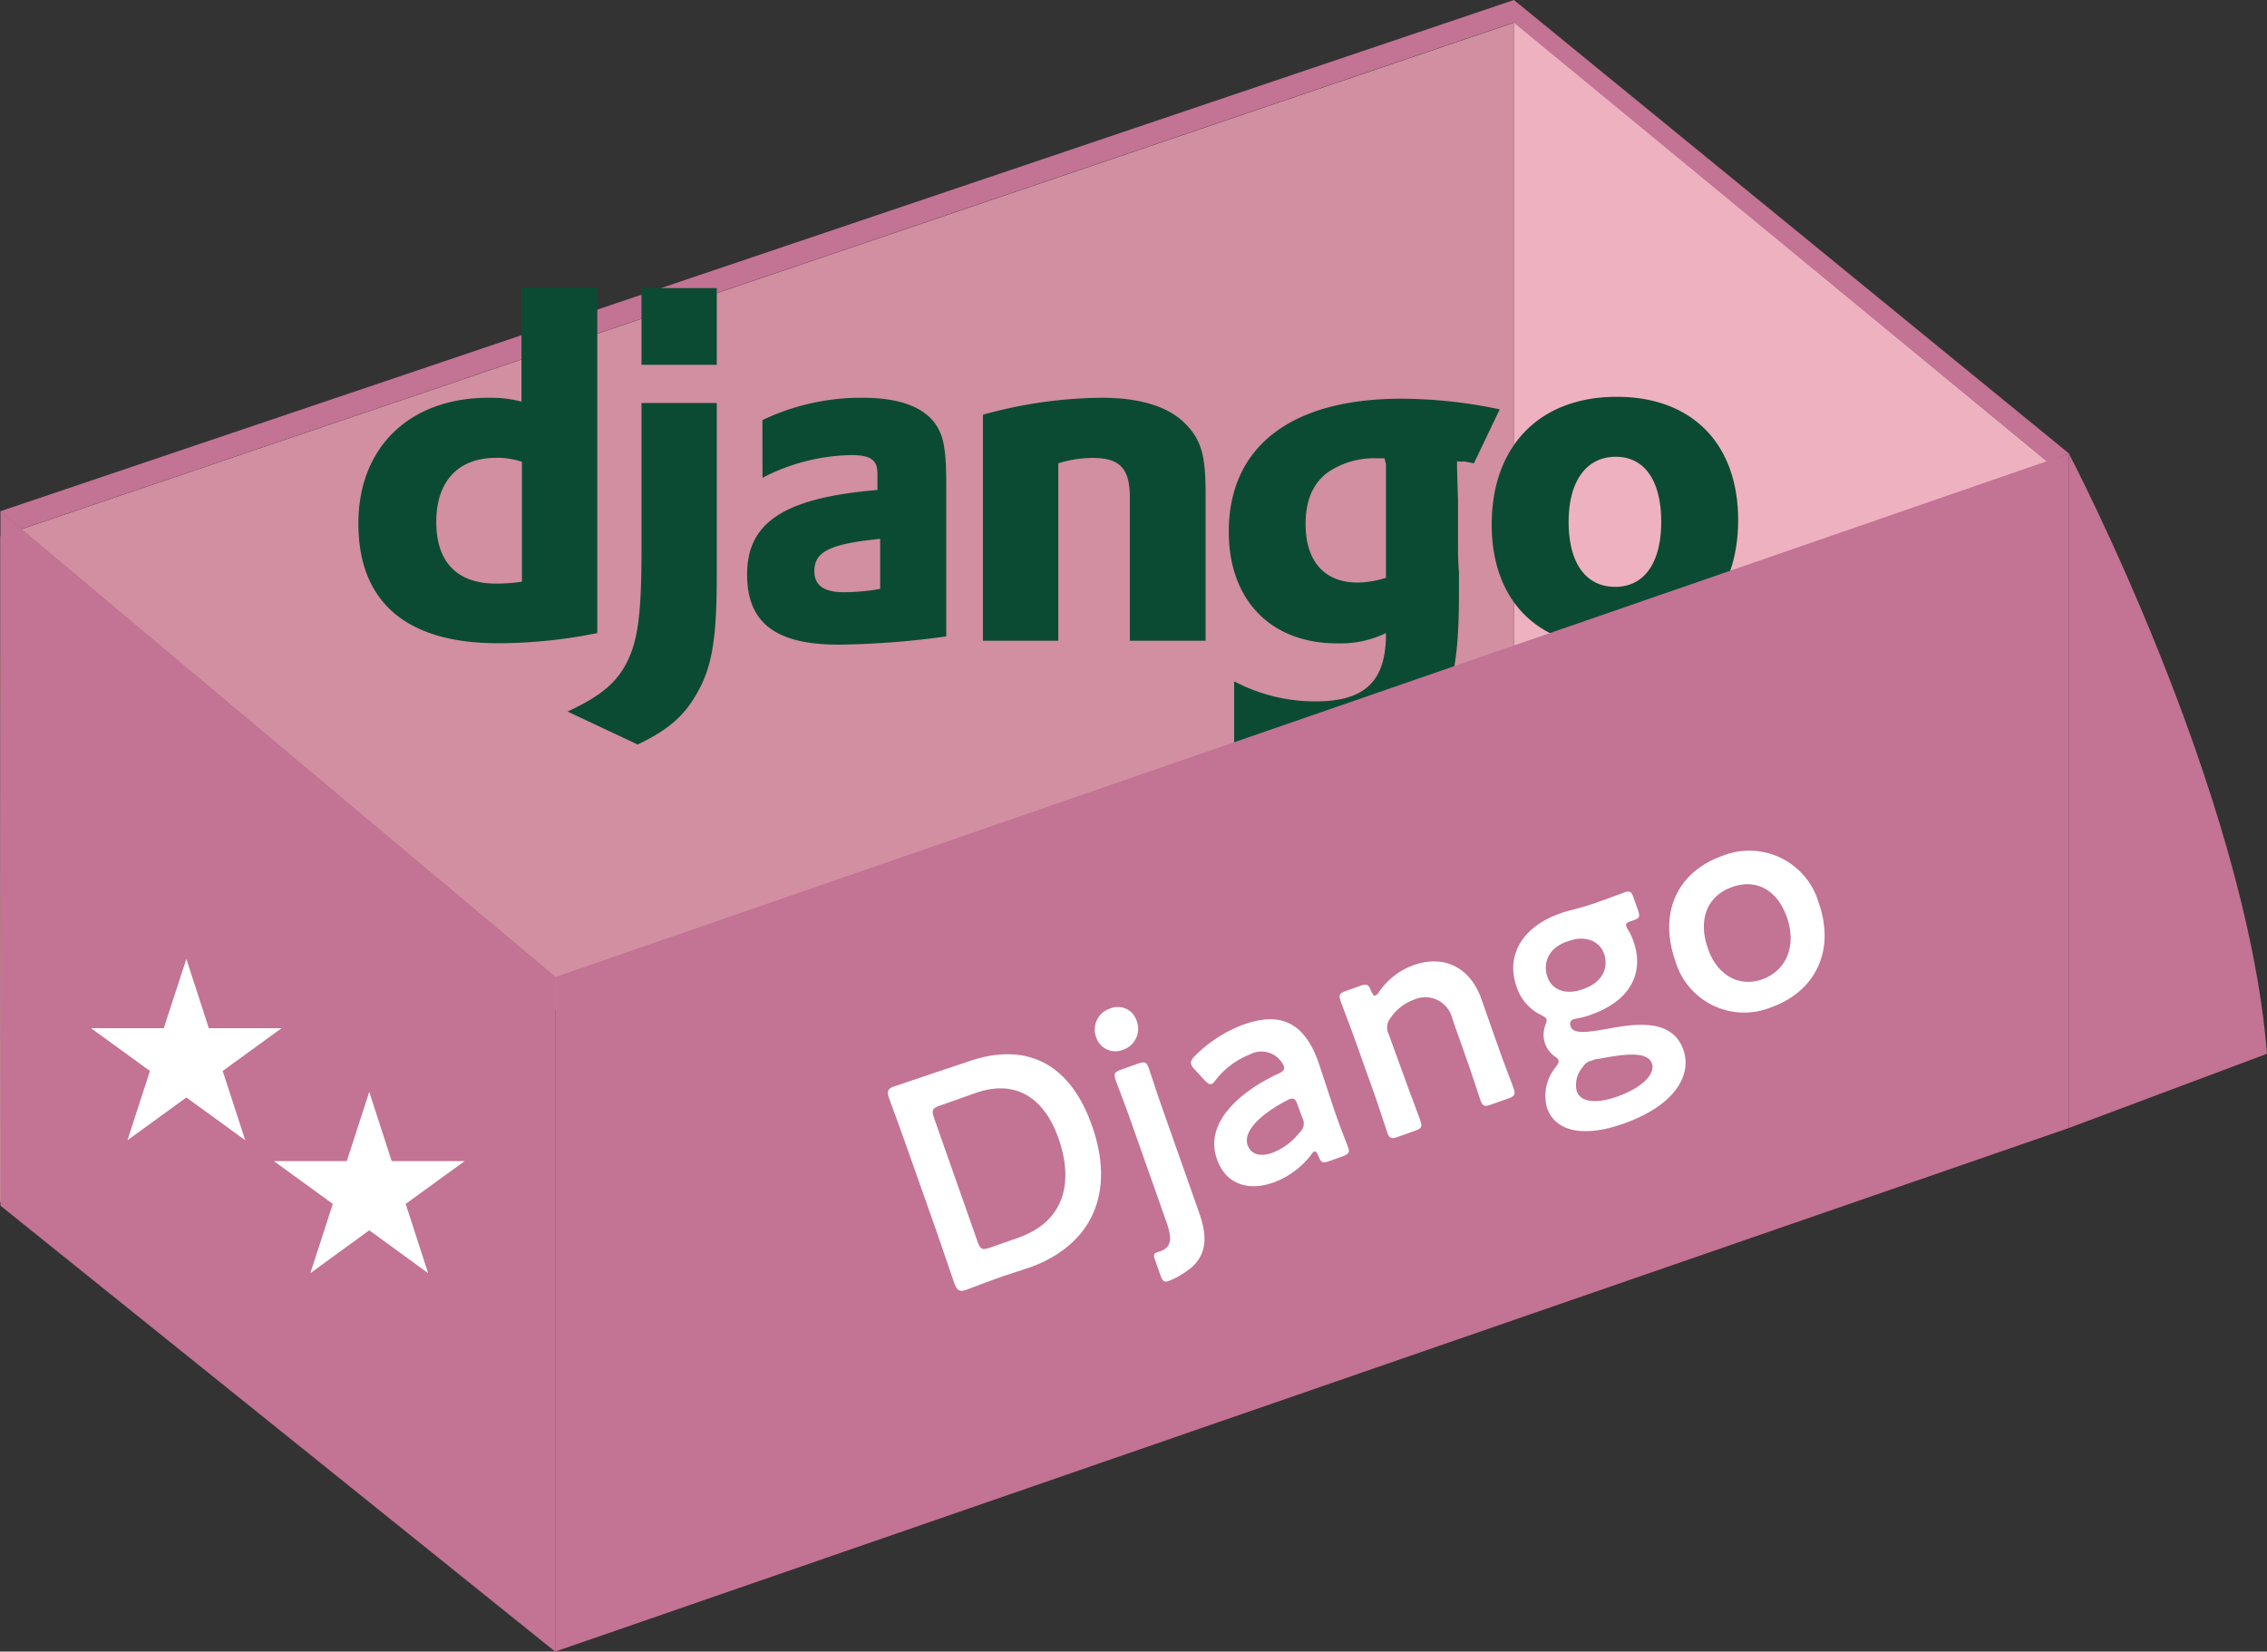 <svg xmlns="http://www.w3.org/2000/svg" viewBox="0 0 189.77 138.27"><rect x="0" y="0" width="189.77" height="138.27" fill="#333333" stroke="none"/><defs><style>.cls-1{fill:#d18fa1;}.cls-2{fill:#c37394;}.cls-3{fill:#eeb1c0;}.cls-4{fill:#0c4b33;fill-rule:evenodd;}.cls-5{fill:#fff;}</style></defs><g id="レイヤー_2" data-name="レイヤー 2"><g id="レイヤー_1-2" data-name="レイヤー 1"><polygon class="cls-1" points="0 100.64 126.73 56.81 126.73 1.9 0.04 44.9 0 100.64"/><polygon class="cls-2" points="0.04 100.94 0.04 42.81 46.47 81.75 46.47 138.27 0.04 100.94"/><polygon class="cls-2" points="173.2 37.97 126.73 0 0 42.81 1.78 44.3 126.67 1.9 171.39 38.66 173.2 37.97"/><polygon class="cls-3" points="171.39 38.66 126.73 1.9 126.73 56.81 171.39 93.44 171.39 38.66"/><g id="Page-1"><g id="logo-django"><path id="Shape" class="cls-4" d="M43.65,24.08H50V53a42,42,0,0,1-8.2.85C34.06,53.89,30,50.44,30,43.82,30,37.44,34.3,33.3,40.9,33.3a10.31,10.31,0,0,1,2.75.32V24.08Zm0,14.57a6.4,6.4,0,0,0-2.13-.32c-3.2,0-5,2-5,5.37s1.76,5.16,5,5.16a15,15,0,0,0,2.17-.16V38.65ZM60,33.74v14.5c0,5-.37,7.39-1.47,9.46S56.16,61,53.38,62.33l-5.87-2.76c2.79-1.29,4.14-2.44,5-4.19s1.19-3.85,1.19-9.3V33.74ZM53.7,24.12H60v6.42H53.7ZM63.82,35.17a19.17,19.17,0,0,1,8.37-1.87c3.25,0,5.37.85,6.32,2.52.53.93.7,2.15.7,4.75V53.28a71.3,71.3,0,0,1-9,.69c-5.29,0-7.67-1.83-7.67-5.88,0-4.39,3.16-6.42,10.91-7.07V39.64c0-1.13-.58-1.54-2.18-1.54A16.67,16.67,0,0,0,63.83,40Zm9.89,9.94c-4.18.41-5.54,1.06-5.54,2.69,0,1.21.78,1.78,2.51,1.78a17.83,17.83,0,0,0,3-.28V45.11Zm8.57-10.39A38,38,0,0,1,92.2,33.3c3.24,0,5.58.73,7,2.15s1.72,2.8,1.72,5.93V53.64H94.58v-12c0-2.4-.83-3.3-3.08-3.3a9.47,9.47,0,0,0-2.91.45V53.64H82.28Zm21.07,22.34a14.52,14.52,0,0,0,6.76,1.66c4.14,0,5.91-1.67,5.91-5.65V53a8.72,8.72,0,0,1-4.1.86c-5.54,0-9.06-3.62-9.06-9.35,0-7.11,5.21-11.13,14.43-11.13a40.17,40.17,0,0,1,8.25.89l-2.16,4.52c-1.69-.33-.14-.05-1.41-.17v.65l.08,2.64,0,3.42c0,.85,0,1.7.08,2.56v1.7c0,5.37-.45,7.88-1.8,10q-3,4.56-10.22,4.55a18,18,0,0,1-6.8-1.22V57.06ZM115.9,38.37h-.66a6.85,6.85,0,0,0-3.65.9c-1.52.85-2.3,2.4-2.3,4.59,0,3.12,1.57,4.91,4.35,4.91a7.92,7.92,0,0,0,2.38-.4V46.21c0-.73,0-1.55,0-2.4l0-2.88,0-2.07Zm19.44-5.15c6.31,0,10.16,3.94,10.16,10.32,0,6.54-4,10.63-10.42,10.63s-10.21-3.93-10.21-10.27C124.88,37.32,128.9,33.22,135.34,33.22Zm-.13,15.91c2.42,0,3.85-2,3.85-5.44s-1.39-5.45-3.81-5.45-3.94,2-3.94,5.45,1.44,5.44,3.9,5.44Z"/></g></g><polygon class="cls-2" points="173.2 94.43 46.47 138.27 46.47 81.75 46.47 81.8 173.2 37.97 173.2 94.43"/><path class="cls-2" d="M173.2,94.43l16.57-6.21C188,66.2,173.2,38,173.2,38"/><path class="cls-5" d="M84,106.83c-1.12.39-3,1.11-3.16,1.17-.53.18-.74,0-.94-.53-.45-1.35-1-2.87-1.37-4l-2.65-7.51c-.41-1.17-.94-2.6-1.45-4-.21-.57-.13-.82.4-1,.16-.06,2.07-.68,3.19-1.08l3-1c4.74-1.67,8.49,0,10.37,5.31,2,5.57.1,10-5.16,11.91ZM81.85,104c.21.59.37.67,1,.46l2.42-.85c3.76-1.33,4.67-4.53,3.33-8.33-1.14-3.24-3.48-5-6.95-3.77l-3,1.06c-.6.21-.68.37-.47,1Z"/><path class="cls-5" d="M95.11,85.36A1.86,1.86,0,0,1,94,87.89a1.68,1.68,0,0,1-2.22-1,1.84,1.84,0,0,1,1.16-2.46A1.64,1.64,0,0,1,95.11,85.36Zm2.71,21.89c-.38.13-.51,0-.69-.51l-.47-1.34c-.12-.33-.08-.46.23-.57l.22-.07c1-.35,1-1.11.54-2.43L94.57,93.6c-.38-1.08-1.13-3-1.19-3.22-.17-.5-.07-.64.49-.84l1.38-.49c.55-.19.73-.15.91.36.06.16.71,2.17,1.09,3.24l3.13,8.88c.67,1.89.65,3.3-.5,4.46A7.11,7.11,0,0,1,97.82,107.25Z"/><path class="cls-5" d="M111.29,97.2c-.55.19-.69.19-.94-.45-.12-.25-.19-.39-.34-.34a.75.75,0,0,0-.27.29A7.06,7.06,0,0,1,106.6,99c-2.06.73-4,.2-4.74-2-1.08-3.07,2.06-5.68,5.16-7.12.4-.17.53-.33.46-.6a2.05,2.05,0,0,0-2.86-1,6.76,6.76,0,0,0-2.82,2.09c-.16.22-.28.35-.4.39s-.31-.05-.58-.34l-.82-.89a1.06,1.06,0,0,1-.28-.41c-.08-.22,0-.41.29-.7a11.26,11.26,0,0,1,4.1-2.65c3.06-1.08,5.07-.2,6.26,3.17l1.21,3.66c.45,1.38,1.13,3.07,1.28,3.48s0,.55-.5.74ZM108,92a1.68,1.68,0,0,0-.28.13c-2.09,1.09-3.7,2.54-3.28,3.74.28.79,1.08,1,2.08.64a5.36,5.36,0,0,0,2.26-1.69,1,1,0,0,0,.23-1.26l-.37-1C108.48,92.06,108.35,91.91,108,92Z"/><path class="cls-5" d="M117.72,90.63c.38,1.07,1.13,3,1.18,3.21.18.5.07.65-.48.84l-1.39.49c-.55.2-.72.15-.9-.35-.06-.17-.71-2.17-1.09-3.25L113.41,87c-.38-1.07-1.13-3-1.19-3.21-.18-.5-.07-.65.48-.84l1.15-.41c.58-.2.7-.14.93.43.13.3.23.43.35.38a.69.69,0,0,0,.3-.29,5.89,5.89,0,0,1,2.94-2.27c2.47-.87,4.69.17,5.63,2.83l1.52,4.31c.38,1.07,1.13,3,1.19,3.21.17.5.06.65-.49.84l-1.39.49c-.55.2-.72.15-.9-.35-.06-.17-.71-2.17-1.09-3.25l-1.26-3.56a2.32,2.32,0,0,0-3.21-1.62,4,4,0,0,0-2,1.58,1.22,1.22,0,0,0-.14,1.27Z"/><path class="cls-5" d="M134.62,86.12c2.42-.45,5.38-.82,6.29,1.76.72,2-.53,4.6-5,6.19-3.56,1.26-5.76.53-6.4-1.29a3.77,3.77,0,0,1,.7-3.42c.22-.29.3-.46.25-.6s-.16-.21-.41-.39a2.28,2.28,0,0,1-.71-1,2.2,2.2,0,0,1,0-1.48c.1-.31.16-.46.11-.58s-.21-.22-.5-.36a4,4,0,0,1-2-2.35c-.87-2.46.3-4.94,3.65-6.13.26-.09.5-.17.75-.23.79-.2,1.6-.43,2.34-.69l.38-.14c.69-.24,1.57-.58,1.88-.69.5-.18.62-.08.81.47l.35,1c.18.52.15.67-.3.83l-.36.13c-.31.11-.38.21-.31.4a2.14,2.14,0,0,0,.17.34,4.16,4.16,0,0,1,.43.93c.88,2.49-.12,4.91-3.54,6.12a6.11,6.11,0,0,1-.95.28,4.66,4.66,0,0,0-.55.12c-.24.08-.33.3-.22.61C131.69,86.53,132.67,86.48,134.62,86.12Zm-5.08-4.32c.38,1.08,1.54,1.55,3,1,1.82-.64,2.09-2,1.72-3s-1.57-1.55-3-1C129.54,79.35,129.15,80.7,129.54,81.8Zm3.59,7a1.37,1.37,0,0,0-.66.56,2.26,2.26,0,0,0-.48,2c.33.93,1.65,1.06,3.37.45,2.1-.74,3.23-1.89,2.92-2.78s-1.78-.85-3.58-.54c-.39.06-.79.15-1.15.19A3.72,3.72,0,0,0,133.13,88.85Z"/><path class="cls-5" d="M152.24,75.57c1.41,4-.26,7.44-4,8.77a6,6,0,0,1-8-3.9c-1.36-3.85,0-7.41,4-8.81A6.05,6.05,0,0,1,152.24,75.57ZM143,79.49c.78,2.2,2.62,3.16,4.49,2.51,2.06-.73,2.93-2.84,2.08-5.23s-2.67-3.18-4.54-2.52C142.74,75.05,142.15,77.19,143,79.49Z"/><polygon class="cls-5" points="15.6 80.28 17.48 86.08 23.57 86.08 18.64 89.66 20.53 95.46 15.6 91.88 10.67 95.46 12.55 89.66 7.62 86.08 13.71 86.08 15.6 80.28"/><polygon class="cls-5" points="30.91 91.41 32.79 97.21 38.89 97.21 33.96 100.79 35.84 106.59 30.91 103 25.98 106.59 27.86 100.79 22.93 97.21 29.03 97.21 30.91 91.41"/></g></g></svg>